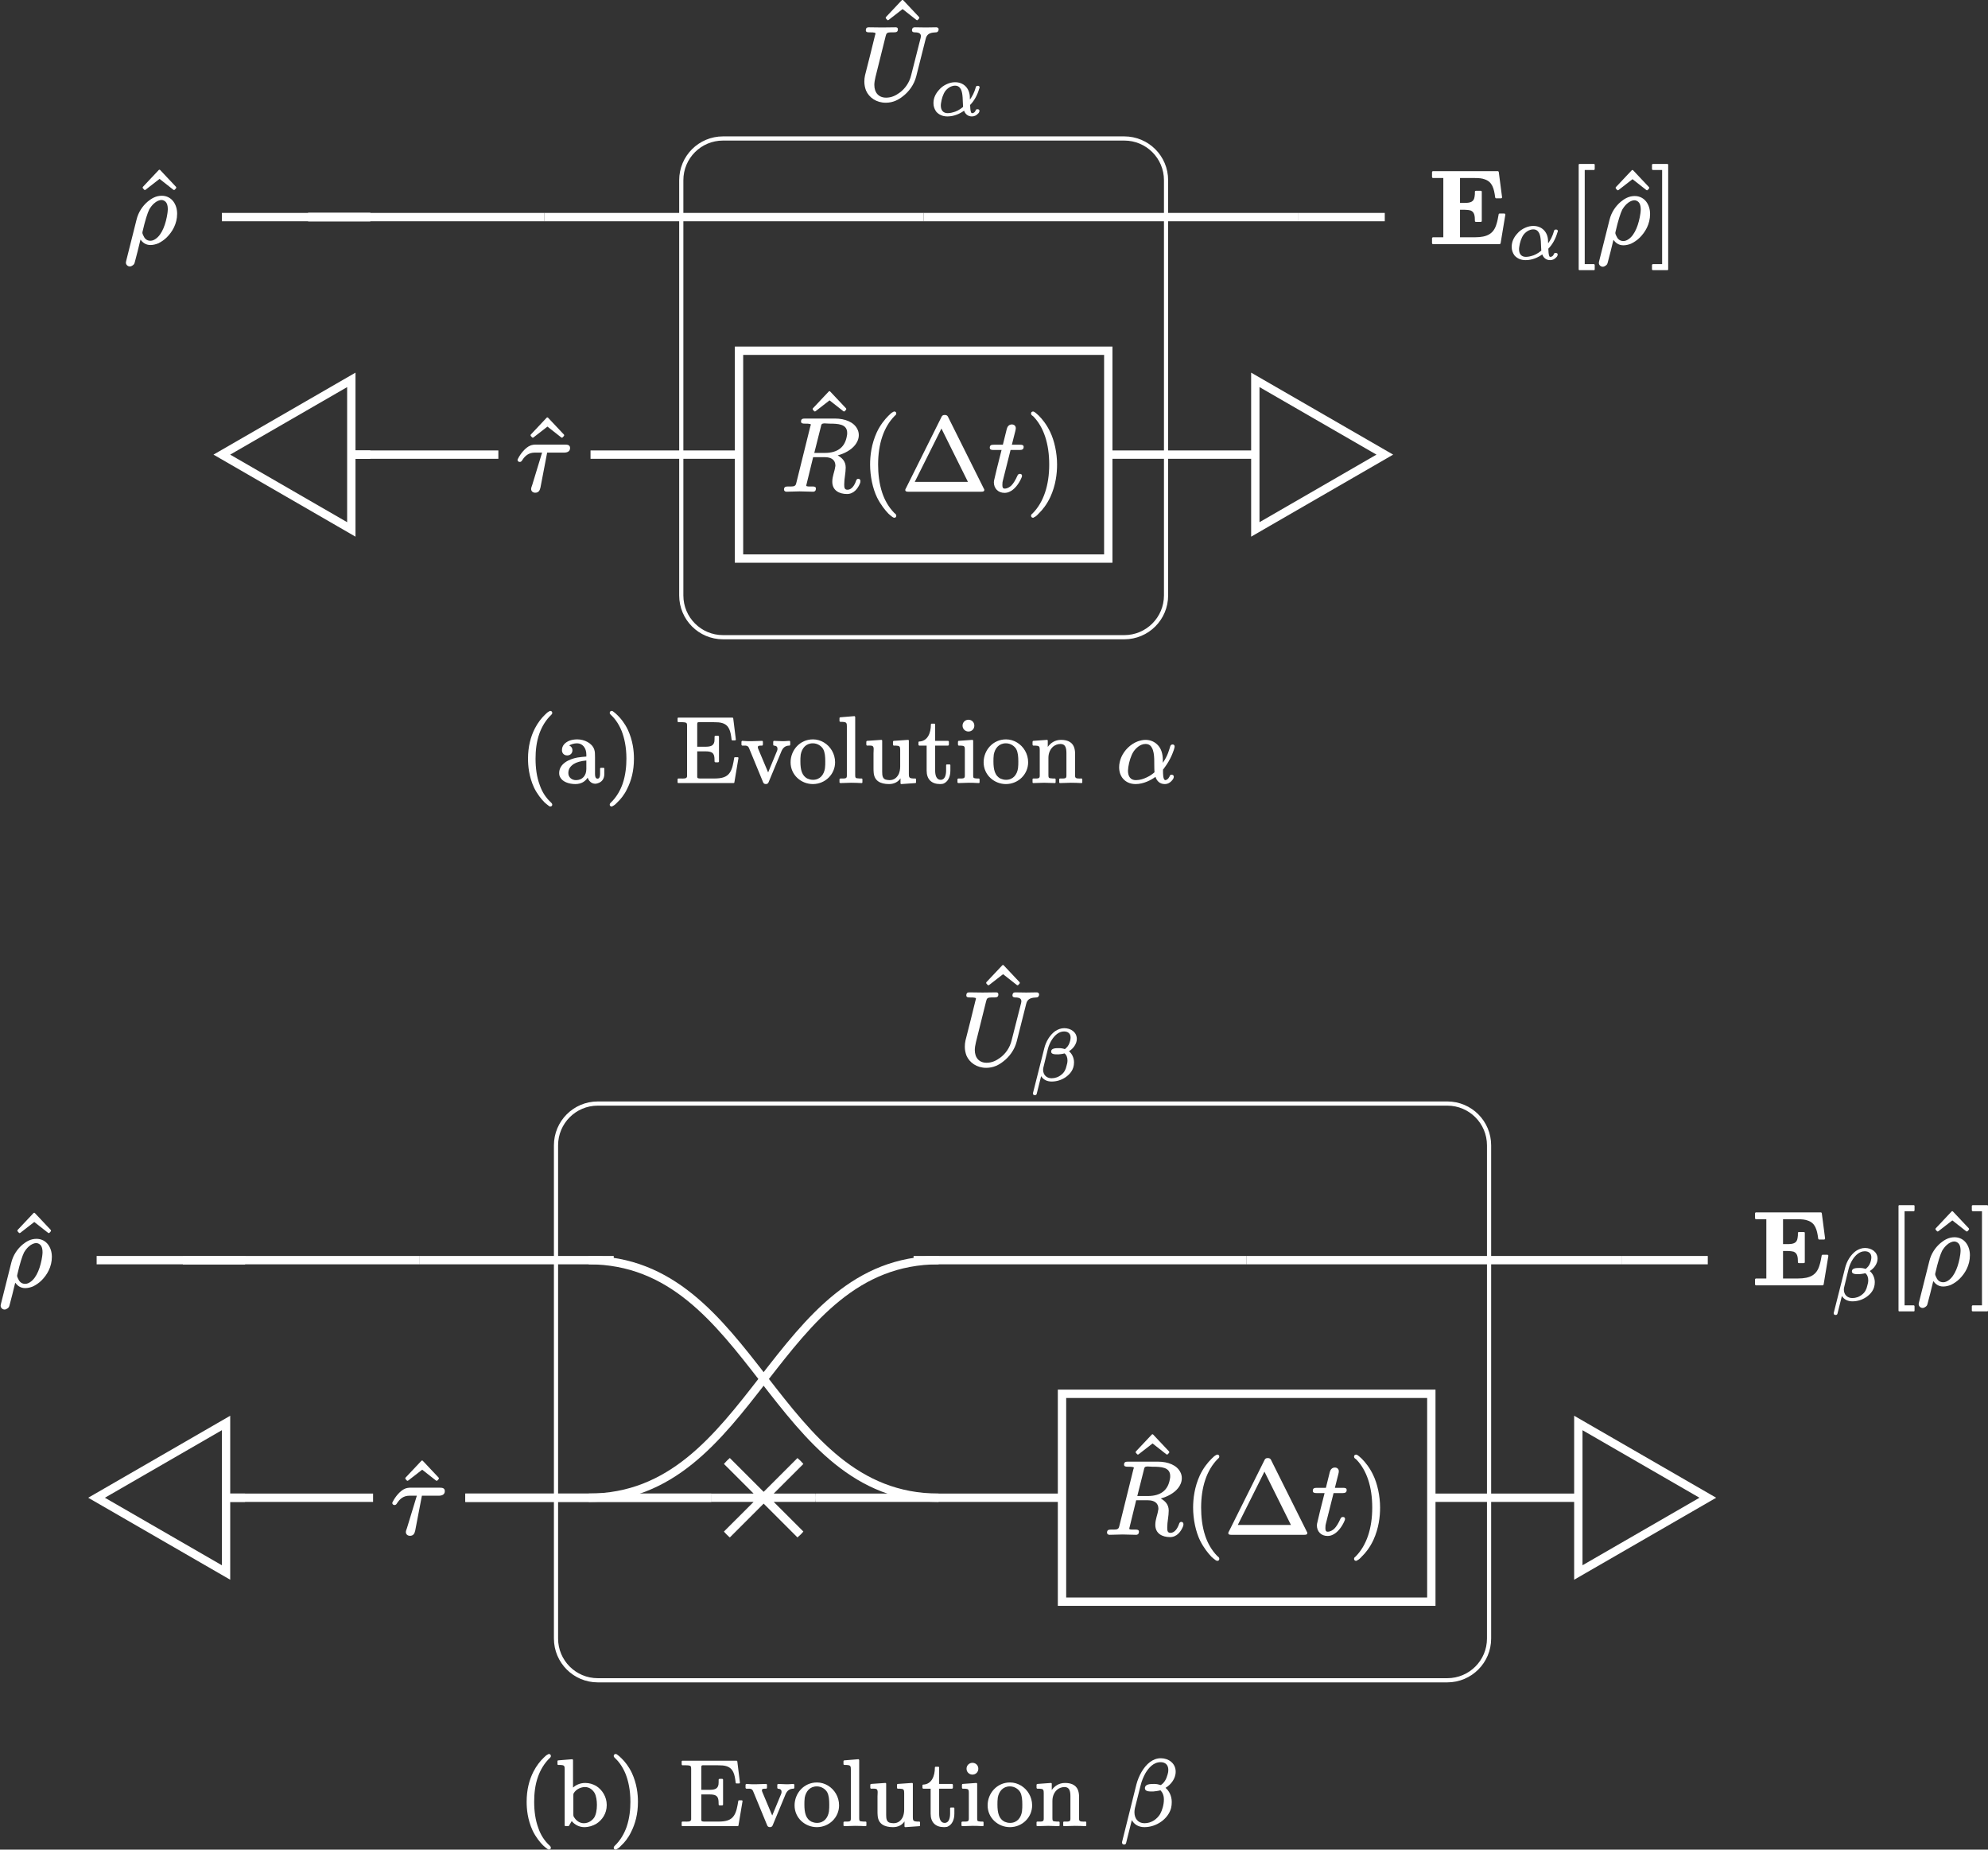<?xml version="1.0" encoding="UTF-8"?>
<svg xmlns="http://www.w3.org/2000/svg" xmlns:xlink="http://www.w3.org/1999/xlink" width="189.81pt" height="176.562pt" viewBox="0 0 189.81 176.562">
<rect x="0" y="0" width="189.81" height="176.562" fill="#333333" stroke="none"/>
<defs>
<g>
<g id="glyph-0-0">
<path d="M 3.875 -5.047 C 3.906 -5.047 3.922 -5.062 3.953 -5.078 L 4.078 -5.219 C 4.094 -5.234 4.094 -5.266 4.094 -5.281 C 4.094 -5.297 4.094 -5.328 4.078 -5.344 L 2.562 -6.953 C 2.547 -6.984 2.516 -6.984 2.5 -6.984 C 2.469 -6.984 2.438 -6.984 2.422 -6.953 L 0.906 -5.344 C 0.891 -5.328 0.891 -5.297 0.891 -5.281 C 0.891 -5.266 0.891 -5.234 0.906 -5.219 L 1.031 -5.078 C 1.062 -5.062 1.078 -5.047 1.109 -5.047 C 1.125 -5.047 1.141 -5.062 1.172 -5.078 L 2.5 -6.109 L 3.812 -5.078 C 3.844 -5.062 3.859 -5.047 3.875 -5.047 Z M 3.875 -5.047 "/>
</g>
<g id="glyph-0-1">
<path d="M 2.547 2.578 C 2.594 2.578 2.625 2.547 2.625 2.5 L 2.625 2.094 C 2.625 2.047 2.594 2 2.547 2 L 1.672 2 L 1.672 -6.984 L 2.547 -6.984 C 2.594 -6.984 2.625 -7.031 2.625 -7.078 L 2.625 -7.484 C 2.625 -7.531 2.594 -7.562 2.547 -7.562 L 1.172 -7.562 C 1.125 -7.562 1.094 -7.531 1.094 -7.484 L 1.094 2.5 C 1.094 2.547 1.125 2.578 1.172 2.578 Z M 2.547 2.578 "/>
</g>
<g id="glyph-0-2">
<path d="M 1.578 2.578 C 1.641 2.578 1.672 2.547 1.672 2.5 L 1.672 -7.484 C 1.672 -7.531 1.641 -7.562 1.578 -7.562 L 0.219 -7.562 C 0.172 -7.562 0.125 -7.531 0.125 -7.484 L 0.125 -7.078 C 0.125 -7.031 0.172 -6.984 0.219 -6.984 L 1.094 -6.984 L 1.094 2 L 0.219 2 C 0.172 2 0.125 2.047 0.125 2.094 L 0.125 2.5 C 0.125 2.547 0.172 2.578 0.219 2.578 Z M 1.578 2.578 "/>
</g>
<g id="glyph-0-3">
<path d="M 3.203 -7.562 C 3.156 -7.562 3.141 -7.562 3.109 -7.531 C 2.938 -7.453 2.828 -7.344 2.625 -7.141 C 2.297 -6.812 1.859 -6.281 1.531 -5.578 C 1.016 -4.453 0.891 -3.344 0.891 -2.5 C 0.891 -1.391 1.141 -0.203 1.562 0.656 C 1.906 1.344 2.328 1.859 2.641 2.188 C 2.797 2.328 2.906 2.422 3.016 2.5 C 3.078 2.531 3.125 2.578 3.203 2.578 C 3.312 2.578 3.391 2.516 3.391 2.391 C 3.391 2.391 3.391 2.391 3.391 2.375 C 3.391 2.25 3.281 2.188 3.188 2.109 C 2.656 1.562 2.281 0.891 2.047 0.188 C 1.75 -0.703 1.656 -1.656 1.656 -2.5 C 1.656 -4.469 2.188 -6.078 3.234 -7.141 C 3.297 -7.203 3.391 -7.25 3.391 -7.375 C 3.391 -7.5 3.312 -7.562 3.203 -7.562 Z M 3.203 -7.562 "/>
</g>
<g id="glyph-0-4">
<path d="M 1.281 -0.844 L 3.828 -5.938 L 6.359 -0.844 Z M 0.672 0.094 L 7.625 0.094 C 7.781 0.094 7.922 0.078 7.922 -0.078 C 7.922 -0.141 7.891 -0.172 7.859 -0.234 L 4.484 -7 C 4.422 -7.141 4.359 -7.234 4.141 -7.234 C 3.938 -7.234 3.875 -7.141 3.812 -7 L 0.438 -0.234 C 0.406 -0.172 0.375 -0.141 0.375 -0.078 C 0.375 0.078 0.516 0.094 0.672 0.094 Z M 0.672 0.094 "/>
</g>
<g id="glyph-0-5">
<path d="M 0.484 -7.375 C 0.484 -7.375 0.484 -7.375 0.484 -7.359 C 0.484 -7.234 0.594 -7.172 0.703 -7.094 C 1.688 -6.078 2.219 -4.5 2.219 -2.5 C 2.219 -0.531 1.688 1.094 0.641 2.156 C 0.562 2.219 0.484 2.266 0.484 2.391 C 0.484 2.5 0.562 2.578 0.672 2.578 C 0.703 2.578 0.734 2.578 0.75 2.547 C 0.938 2.469 1.047 2.359 1.234 2.156 C 1.578 1.828 2 1.297 2.328 0.594 C 2.844 -0.531 2.969 -1.641 2.969 -2.5 C 2.969 -3.594 2.719 -4.781 2.297 -5.641 C 1.969 -6.328 1.547 -6.844 1.219 -7.172 C 1.078 -7.312 0.953 -7.406 0.859 -7.484 C 0.797 -7.516 0.75 -7.562 0.672 -7.562 C 0.562 -7.562 0.484 -7.484 0.484 -7.375 Z M 0.484 -7.375 "/>
</g>
<g id="glyph-1-0">
<path d="M 5.125 -6.609 C 5.125 -6.453 5.25 -6.406 5.391 -6.406 C 5.797 -6.406 6.062 -6.297 5.953 -5.875 L 5.047 -2.312 C 4.875 -1.594 4.453 -1.016 3.938 -0.641 C 3.594 -0.391 3.188 -0.172 2.656 -0.172 C 1.953 -0.172 1.531 -0.641 1.531 -1.391 C 1.531 -1.594 1.578 -1.891 1.641 -2.141 L 2.609 -6.031 C 2.625 -6.094 2.641 -6.141 2.656 -6.188 C 2.734 -6.438 3 -6.406 3.359 -6.406 C 3.625 -6.406 3.781 -6.438 3.781 -6.703 C 3.781 -6.844 3.688 -6.891 3.562 -6.891 L 2.281 -6.875 L 1 -6.891 C 1 -6.891 1 -6.891 0.984 -6.891 C 0.812 -6.891 0.719 -6.797 0.719 -6.609 C 0.719 -6.422 0.875 -6.406 1.062 -6.406 C 1.078 -6.406 1.078 -6.406 1.094 -6.406 C 1.109 -6.406 1.641 -6.422 1.641 -6.312 C 1.641 -6.25 1.625 -6.188 1.594 -6.109 C 1.281 -4.828 0.969 -3.562 0.641 -2.297 C 0.594 -2.078 0.578 -1.906 0.578 -1.688 C 0.578 -1.391 0.641 -1.109 0.734 -0.859 C 1.031 -0.172 1.734 0.312 2.625 0.312 C 3.312 0.312 3.844 0.031 4.25 -0.297 C 4.828 -0.734 5.328 -1.406 5.531 -2.203 L 6.422 -5.734 C 6.453 -5.859 6.484 -5.969 6.547 -6.062 C 6.703 -6.312 6.984 -6.391 7.406 -6.406 C 7.578 -6.406 7.672 -6.531 7.672 -6.703 C 7.672 -6.812 7.562 -6.891 7.453 -6.891 C 7.109 -6.891 6.766 -6.875 6.438 -6.875 C 6.094 -6.875 5.734 -6.891 5.391 -6.891 C 5.219 -6.891 5.125 -6.781 5.125 -6.609 Z M 5.125 -6.609 "/>
</g>
<g id="glyph-1-1">
<path d="M 4.703 -4.391 L 1.906 -4.391 C 1.734 -4.391 1.531 -4.359 1.391 -4.297 C 0.922 -4.109 0.438 -3.5 0.219 -3.047 C 0.203 -3.016 0.172 -2.984 0.172 -2.938 C 0.172 -2.812 0.266 -2.734 0.391 -2.734 C 0.516 -2.734 0.578 -2.828 0.625 -2.906 C 0.875 -3.297 1.219 -3.625 1.812 -3.625 L 2.516 -3.625 L 1.578 -0.547 C 1.547 -0.438 1.469 -0.281 1.469 -0.156 C 1.469 0.062 1.641 0.203 1.859 0.203 C 2.188 0.203 2.297 -0.016 2.359 -0.281 L 3 -3.625 L 4.609 -3.625 C 4.922 -3.625 5.188 -3.734 5.188 -4.062 C 5.188 -4.344 4.969 -4.391 4.703 -4.391 Z M 4.703 -4.391 "/>
</g>
<g id="glyph-1-2">
<path d="M 4.203 -3.203 C 4.203 -3.109 4.188 -2.984 4.172 -2.844 C 4.031 -1.859 3.672 -0.797 3.031 -0.375 C 2.891 -0.281 2.734 -0.203 2.547 -0.203 C 2.156 -0.203 1.969 -0.453 1.859 -0.719 C 1.812 -0.812 1.766 -0.922 1.781 -1 C 1.781 -1.016 1.781 -1.047 1.797 -1.094 C 2.031 -2.125 2.266 -2.859 2.438 -3.203 C 2.719 -3.672 3.016 -3.906 3.266 -4.016 C 3.406 -4.078 3.516 -4.094 3.594 -4.094 C 3.672 -4.094 3.75 -4.078 3.812 -4.047 C 4.094 -3.922 4.203 -3.641 4.203 -3.203 Z M 0.578 2.25 C 0.703 2.25 0.781 2.188 0.859 2.141 C 1 2.031 1 2 1.047 1.859 C 1.219 1.25 1.422 0.391 1.594 -0.312 C 1.797 -0.047 2.078 0.203 2.547 0.203 C 2.797 0.203 3.047 0.141 3.281 0.047 C 3.578 -0.094 3.875 -0.297 4.109 -0.531 C 4.625 -1.047 5.094 -1.812 5.094 -2.781 C 5.094 -3.266 4.953 -3.656 4.734 -3.953 C 4.5 -4.266 4.125 -4.5 3.625 -4.5 C 3.062 -4.5 2.641 -4.234 2.297 -3.953 C 1.797 -3.531 1.391 -2.938 1.219 -2.219 L 0.234 1.703 C 0.203 1.828 0.203 1.875 0.203 1.891 C 0.203 2.078 0.375 2.25 0.578 2.25 Z M 0.578 2.25 "/>
</g>
<g id="glyph-1-3">
<path d="M 7.406 -1.141 C 7.266 -1.141 7.219 -1.031 7.188 -0.938 C 7.047 -0.516 6.766 -0.094 6.375 -0.094 C 6.078 -0.094 6.062 -0.312 6.062 -0.609 C 6.062 -1.156 6.203 -1.688 6.203 -2.219 C 6.203 -2.828 5.828 -3.156 5.438 -3.375 C 6.094 -3.547 6.719 -3.891 7.094 -4.359 C 7.281 -4.594 7.453 -4.922 7.453 -5.312 C 7.453 -5.516 7.406 -5.719 7.312 -5.891 C 6.984 -6.547 6.156 -6.891 5.156 -6.891 L 2.312 -6.891 C 2.078 -6.891 1.938 -6.844 1.938 -6.609 C 1.938 -6.422 2.109 -6.406 2.297 -6.406 C 2.297 -6.406 2.297 -6.406 2.312 -6.406 C 2.328 -6.406 2.875 -6.422 2.875 -6.312 C 2.875 -6.266 2.844 -6.203 2.828 -6.156 L 1.5 -0.797 C 1.484 -0.734 1.469 -0.672 1.453 -0.625 C 1.359 -0.359 1.062 -0.406 0.672 -0.406 C 0.438 -0.406 0.312 -0.344 0.312 -0.109 C 0.312 0.016 0.422 0.094 0.547 0.094 L 1.797 0.062 L 3.078 0.094 C 3.266 0.094 3.359 -0.016 3.359 -0.203 C 3.359 -0.391 3.203 -0.406 3.016 -0.406 C 3 -0.406 3 -0.406 2.984 -0.406 C 2.844 -0.406 2.438 -0.375 2.438 -0.484 C 2.438 -0.531 2.453 -0.594 2.469 -0.641 L 3.094 -3.203 L 4.219 -3.203 C 4.812 -3.203 5.219 -2.953 5.219 -2.391 C 5.219 -2.375 5.219 -2.328 5.203 -2.297 C 5.141 -1.812 4.922 -1.391 4.922 -0.859 C 4.922 -0.031 5.578 0.312 6.328 0.312 C 6.984 0.312 7.359 -0.219 7.547 -0.656 C 7.594 -0.75 7.609 -0.828 7.609 -0.922 C 7.609 -1.062 7.516 -1.141 7.406 -1.141 Z M 6.344 -5.516 C 6.344 -5.438 6.344 -5.328 6.312 -5.219 C 6.141 -4.203 5.484 -3.609 4.203 -3.609 L 3.203 -3.609 L 3.828 -6.094 C 3.844 -6.203 3.875 -6.297 3.906 -6.344 C 4.016 -6.484 4.422 -6.406 4.625 -6.406 C 5.469 -6.406 6.344 -6.375 6.344 -5.516 Z M 6.344 -5.516 "/>
</g>
<g id="glyph-1-4">
<path d="M 3.016 -1.609 C 2.875 -1.609 2.828 -1.531 2.781 -1.438 C 2.578 -0.984 2.391 -0.688 2.188 -0.484 C 2.031 -0.344 1.812 -0.203 1.562 -0.203 C 1.359 -0.203 1.344 -0.375 1.344 -0.562 C 1.344 -0.781 1.359 -0.859 1.406 -1.031 L 2.125 -3.891 L 3 -3.891 C 3.234 -3.891 3.375 -3.953 3.375 -4.188 C 3.375 -4.375 3.203 -4.391 3.016 -4.391 L 2.25 -4.391 C 2.438 -5.109 2.516 -5.484 2.578 -5.688 C 2.609 -5.828 2.625 -5.875 2.625 -5.969 C 2.625 -6.188 2.469 -6.328 2.25 -6.328 C 1.984 -6.328 1.828 -6.141 1.766 -5.906 L 1.391 -4.391 L 0.516 -4.391 C 0.281 -4.391 0.141 -4.344 0.141 -4.109 C 0.141 -3.922 0.297 -3.891 0.484 -3.891 L 1.266 -3.891 C 0.891 -2.406 0.703 -1.672 0.625 -1.297 C 0.547 -0.984 0.531 -0.891 0.531 -0.812 C 0.531 -0.219 0.938 0.203 1.547 0.203 C 1.703 0.203 1.859 0.172 2 0.109 C 2.5 -0.094 2.906 -0.672 3.109 -1.109 C 3.156 -1.234 3.219 -1.312 3.219 -1.422 C 3.219 -1.547 3.141 -1.609 3.016 -1.609 Z M 3.016 -1.609 "/>
</g>
<g id="glyph-2-0">
<path d="M 1.078 -0.906 C 1.078 -0.938 1.078 -1.031 1.094 -1.125 C 1.156 -1.562 1.297 -2.016 1.516 -2.312 C 1.828 -2.703 2.203 -2.812 2.438 -2.812 C 2.734 -2.812 2.891 -2.656 3 -2.453 C 3.203 -2.031 3.156 -1.359 3.203 -0.781 C 2.844 -0.484 2.516 -0.328 2.234 -0.266 C 2.016 -0.203 1.844 -0.188 1.734 -0.188 C 1.297 -0.188 1.078 -0.469 1.078 -0.906 Z M 4.578 -0.562 C 4.469 -0.562 4.422 -0.531 4.406 -0.453 C 4.344 -0.312 4.25 -0.188 4.062 -0.188 C 3.984 -0.188 3.984 -0.234 3.953 -0.297 C 3.891 -0.484 3.891 -0.672 3.875 -0.969 C 4.266 -1.359 4.578 -1.938 4.734 -2.5 C 4.766 -2.562 4.781 -2.594 4.781 -2.641 C 4.781 -2.766 4.703 -2.797 4.594 -2.797 C 4.438 -2.797 4.422 -2.703 4.391 -2.578 C 4.281 -2.188 4.094 -1.812 3.859 -1.484 C 3.844 -1.578 3.844 -1.703 3.844 -1.797 C 3.797 -2.578 3.25 -3.141 2.438 -3.141 C 2.172 -3.141 1.922 -3.078 1.672 -2.969 C 1.375 -2.844 1.094 -2.641 0.891 -2.391 C 0.609 -2.078 0.375 -1.672 0.375 -1.141 C 0.375 -0.844 0.469 -0.562 0.641 -0.328 C 0.875 -0.062 1.219 0.125 1.703 0.125 C 2.359 0.125 2.906 -0.141 3.297 -0.422 C 3.406 -0.109 3.656 0.125 4.047 0.125 C 4.281 0.125 4.484 0.016 4.594 -0.109 C 4.688 -0.188 4.766 -0.281 4.766 -0.422 C 4.766 -0.516 4.688 -0.562 4.578 -0.562 Z M 4.578 -0.562 "/>
</g>
<g id="glyph-2-1">
<path d="M 1.25 -1 C 1.25 -1.094 1.266 -1.188 1.297 -1.297 L 1.703 -2.969 C 1.781 -3.281 1.922 -3.609 2.094 -3.875 C 2.328 -4.234 2.719 -4.656 3.25 -4.656 C 3.625 -4.656 3.875 -4.453 3.875 -4.078 C 3.875 -3.969 3.859 -3.875 3.828 -3.75 C 3.766 -3.5 3.656 -3.25 3.438 -3.062 C 3.406 -3.031 3.359 -3 3.328 -2.969 C 3.156 -3.031 2.969 -3.062 2.781 -3.062 C 2.453 -3.062 2.016 -3.062 2.016 -2.734 C 2.016 -2.453 2.422 -2.469 2.703 -2.469 C 2.734 -2.469 3.109 -2.5 3.297 -2.562 C 3.484 -2.422 3.578 -2.172 3.578 -1.891 C 3.578 -1.719 3.547 -1.547 3.484 -1.359 C 3.422 -1.047 3.266 -0.734 3 -0.531 C 2.719 -0.297 2.391 -0.188 2.062 -0.188 C 1.578 -0.188 1.25 -0.516 1.25 -1 Z M 3.719 -2.766 C 3.922 -2.891 4.109 -3.062 4.234 -3.25 C 4.359 -3.438 4.469 -3.672 4.469 -3.938 C 4.469 -4.594 3.891 -4.969 3.266 -4.969 C 2.953 -4.969 2.672 -4.859 2.406 -4.688 C 1.906 -4.328 1.516 -3.703 1.359 -3.031 L 0.281 1.234 C 0.281 1.25 0.281 1.266 0.281 1.266 C 0.281 1.359 0.344 1.422 0.422 1.422 L 0.5 1.422 C 0.578 1.422 0.625 1.359 0.641 1.297 L 1.062 -0.391 C 1.25 -0.078 1.594 0.125 2.062 0.125 C 2.516 0.125 2.969 0 3.391 -0.281 C 3.812 -0.578 4.203 -1 4.203 -1.703 C 4.203 -2.141 4 -2.547 3.719 -2.766 Z M 3.719 -2.766 "/>
</g>
<g id="glyph-3-0">
<path d="M 6.75 0.094 C 6.781 0.094 6.828 0.062 6.844 0.016 L 7.297 -2.719 C 7.297 -2.719 7.297 -2.719 7.297 -2.734 C 7.297 -2.781 7.25 -2.828 7.203 -2.828 L 6.734 -2.828 C 6.703 -2.828 6.656 -2.797 6.656 -2.734 C 6.594 -2.406 6.547 -2.109 6.453 -1.828 C 6.188 -0.922 5.594 -0.562 4.391 -0.562 L 2.969 -0.562 L 2.969 -3.188 L 3.422 -3.188 C 3.656 -3.188 3.844 -3.156 3.969 -3.125 C 4.344 -2.984 4.391 -2.625 4.391 -2.109 C 4.391 -2.062 4.438 -2.031 4.484 -2.031 L 4.953 -2.031 C 5 -2.031 5.047 -2.062 5.047 -2.109 L 5.047 -4.922 C 5.047 -4.969 5 -5 4.953 -5 L 4.484 -5 C 4.438 -5 4.391 -4.969 4.391 -4.922 C 4.391 -4.734 4.391 -4.578 4.359 -4.438 C 4.297 -3.969 4 -3.844 3.422 -3.844 L 2.969 -3.844 L 2.969 -6.219 L 4.391 -6.219 C 4.781 -6.219 5.094 -6.188 5.328 -6.094 C 6.047 -5.859 6.219 -5.219 6.328 -4.359 C 6.344 -4.312 6.375 -4.281 6.422 -4.281 L 6.891 -4.281 C 6.938 -4.281 6.984 -4.328 6.984 -4.375 C 6.984 -4.375 6.984 -4.391 6.984 -4.391 L 6.672 -6.781 C 6.656 -6.844 6.625 -6.875 6.578 -6.875 L 0.391 -6.875 C 0.344 -6.875 0.297 -6.828 0.297 -6.781 L 0.297 -6.312 C 0.297 -6.266 0.344 -6.219 0.391 -6.219 L 1.375 -6.219 L 1.375 -0.562 L 0.391 -0.562 C 0.344 -0.562 0.297 -0.516 0.297 -0.469 L 0.297 0 C 0.297 0.047 0.344 0.094 0.391 0.094 Z M 6.75 0.094 "/>
</g>
<g id="glyph-4-0">
<path d="M 2.953 -6.812 C 2.922 -6.812 2.891 -6.797 2.875 -6.781 C 2.703 -6.703 2.594 -6.594 2.438 -6.438 C 2.125 -6.141 1.766 -5.688 1.484 -5.141 C 1.078 -4.344 0.828 -3.406 0.828 -2.25 C 0.828 -1.594 0.906 -0.562 1.406 0.516 C 1.703 1.125 2.094 1.609 2.406 1.922 C 2.547 2.047 2.672 2.156 2.766 2.219 C 2.828 2.266 2.875 2.312 2.953 2.312 C 3.062 2.312 3.141 2.25 3.141 2.141 C 3.141 2.047 3.078 1.984 3.031 1.938 C 2.531 1.484 2.172 0.922 1.953 0.281 C 1.656 -0.5 1.547 -1.375 1.547 -2.25 C 1.547 -3 1.625 -3.859 1.922 -4.672 C 2.156 -5.312 2.516 -5.938 3.062 -6.453 C 3.109 -6.5 3.141 -6.547 3.141 -6.625 C 3.141 -6.734 3.062 -6.812 2.953 -6.812 Z M 2.953 -6.812 "/>
</g>
<g id="glyph-4-1">
<path d="M 1.094 -0.875 C 1.094 -1.281 1.297 -1.531 1.594 -1.734 C 1.859 -1.906 2.266 -2.031 2.812 -2.078 L 2.812 -1.266 C 2.812 -0.641 2.438 -0.203 1.828 -0.203 C 1.422 -0.203 1.094 -0.469 1.094 -0.875 Z M 3.891 -0.344 C 3.656 -0.344 3.641 -0.609 3.641 -0.828 L 3.641 -2.406 C 3.641 -2.688 3.641 -2.922 3.562 -3.141 C 3.359 -3.734 2.625 -4.094 1.953 -4.094 C 1.656 -4.094 1.375 -4.047 1.156 -3.953 C 0.812 -3.797 0.484 -3.531 0.484 -3.062 C 0.484 -2.766 0.688 -2.562 0.984 -2.562 C 1.281 -2.562 1.484 -2.766 1.484 -3.047 C 1.484 -3.297 1.344 -3.438 1.172 -3.516 C 1.359 -3.625 1.641 -3.719 1.922 -3.719 C 2.453 -3.719 2.812 -3.266 2.812 -2.656 L 2.812 -2.453 C 2.562 -2.438 2.266 -2.406 1.953 -2.359 C 1.141 -2.203 0.219 -1.766 0.219 -0.875 C 0.219 -0.719 0.25 -0.594 0.312 -0.484 C 0.531 -0.047 1.141 0.172 1.766 0.172 C 2.344 0.172 2.719 -0.094 2.938 -0.438 C 3.047 -0.141 3.281 0.141 3.672 0.141 C 3.734 0.141 3.812 0.125 3.906 0.094 C 4.281 -0.016 4.531 -0.312 4.531 -0.797 L 4.531 -1.297 C 4.531 -1.344 4.5 -1.375 4.453 -1.375 L 4.203 -1.375 C 4.156 -1.375 4.125 -1.344 4.125 -1.297 L 4.125 -0.812 C 4.125 -0.625 4.094 -0.344 3.891 -0.344 Z M 3.891 -0.344 "/>
</g>
<g id="glyph-4-2">
<path d="M 0.438 -6.625 C 0.438 -6.531 0.5 -6.484 0.547 -6.438 C 0.828 -6.172 1.25 -5.703 1.578 -4.891 C 1.828 -4.25 2.031 -3.375 2.031 -2.25 C 2.031 -1.547 1.953 -0.688 1.672 0.141 C 1.438 0.797 1.078 1.438 0.516 1.969 C 0.484 2 0.438 2.062 0.438 2.141 C 0.438 2.25 0.516 2.312 0.625 2.312 C 0.656 2.312 0.688 2.312 0.703 2.281 C 0.875 2.203 0.984 2.109 1.141 1.938 C 1.453 1.656 1.828 1.203 2.094 0.641 C 2.5 -0.156 2.75 -1.094 2.75 -2.25 C 2.75 -3 2.641 -3.984 2.172 -5 C 1.875 -5.625 1.484 -6.109 1.172 -6.406 C 1.031 -6.547 0.906 -6.656 0.812 -6.719 C 0.75 -6.766 0.703 -6.812 0.625 -6.812 C 0.516 -6.812 0.438 -6.734 0.438 -6.625 Z M 0.438 -6.625 "/>
</g>
<g id="glyph-4-3">
<path d="M 5.609 0.078 C 5.656 0.078 5.688 0.047 5.688 0.016 L 6.078 -2.312 C 6.078 -2.359 6.047 -2.391 6 -2.391 L 5.75 -2.391 C 5.719 -2.391 5.672 -2.375 5.672 -2.328 C 5.578 -1.766 5.5 -1.297 5.266 -0.938 C 4.984 -0.5 4.516 -0.359 3.766 -0.359 L 2.5 -0.359 C 2.406 -0.359 2.328 -0.359 2.266 -0.375 C 2.125 -0.391 2.141 -0.5 2.141 -0.641 L 2.141 -2.953 L 2.891 -2.953 C 3.109 -2.953 3.266 -2.938 3.375 -2.906 C 3.766 -2.797 3.797 -2.484 3.797 -1.984 C 3.797 -1.938 3.844 -1.906 3.891 -1.906 L 4.141 -1.906 C 4.172 -1.906 4.219 -1.938 4.219 -1.984 L 4.219 -4.359 C 4.219 -4.406 4.172 -4.438 4.141 -4.438 L 3.891 -4.438 C 3.844 -4.438 3.797 -4.406 3.797 -4.359 C 3.797 -4.172 3.797 -4.016 3.781 -3.891 C 3.703 -3.469 3.406 -3.391 2.891 -3.391 L 2.141 -3.391 L 2.141 -5.453 C 2.141 -5.531 2.141 -5.625 2.156 -5.672 C 2.203 -5.766 2.359 -5.734 2.5 -5.734 L 3.703 -5.734 C 4.047 -5.734 4.312 -5.719 4.516 -5.656 C 5.203 -5.453 5.328 -4.875 5.422 -4.078 C 5.422 -4.031 5.453 -4 5.5 -4 L 5.75 -4 C 5.797 -4 5.828 -4.031 5.828 -4.078 C 5.828 -4.078 5.828 -4.094 5.828 -4.094 L 5.578 -6.109 C 5.562 -6.156 5.547 -6.172 5.5 -6.172 L 0.344 -6.172 C 0.297 -6.172 0.266 -6.141 0.266 -6.094 L 0.266 -5.828 C 0.266 -5.781 0.297 -5.734 0.344 -5.734 L 0.547 -5.734 C 0.719 -5.734 0.844 -5.734 0.938 -5.719 C 1.141 -5.688 1.172 -5.625 1.172 -5.391 L 1.172 -0.703 C 1.172 -0.656 1.172 -0.594 1.172 -0.562 C 1.141 -0.312 0.828 -0.359 0.547 -0.359 L 0.344 -0.359 C 0.297 -0.359 0.266 -0.328 0.266 -0.281 L 0.266 0 C 0.266 0.047 0.297 0.078 0.344 0.078 Z M 5.609 0.078 "/>
</g>
<g id="glyph-4-4">
<path d="M 3.203 -3.953 C 3.156 -3.953 3.125 -3.906 3.125 -3.859 L 3.125 -3.594 C 3.125 -3.547 3.156 -3.5 3.188 -3.5 C 3.406 -3.484 3.531 -3.406 3.531 -3.203 C 3.531 -3.109 3.531 -3.109 3.5 -3.016 L 2.641 -0.938 L 1.688 -3.203 C 1.672 -3.266 1.656 -3.297 1.656 -3.359 C 1.656 -3.516 1.906 -3.5 2.062 -3.5 C 2.109 -3.5 2.141 -3.547 2.141 -3.594 L 2.141 -3.859 C 2.141 -3.906 2.109 -3.953 2.062 -3.953 C 1.672 -3.953 1.469 -3.922 1.078 -3.922 C 0.766 -3.922 0.5 -3.922 0.188 -3.953 C 0.188 -3.953 0.172 -3.953 0.172 -3.953 C 0.141 -3.953 0.094 -3.906 0.094 -3.859 L 0.094 -3.594 C 0.094 -3.547 0.141 -3.5 0.172 -3.5 C 0.312 -3.5 0.406 -3.5 0.5 -3.5 C 0.703 -3.469 0.766 -3.391 0.828 -3.234 L 2.141 -0.047 C 2.188 0.094 2.266 0.172 2.422 0.172 C 2.578 0.172 2.656 0.094 2.703 -0.047 L 3.922 -2.984 C 4.062 -3.297 4.281 -3.5 4.672 -3.5 C 4.719 -3.5 4.75 -3.547 4.75 -3.594 L 4.75 -3.859 C 4.75 -3.906 4.719 -3.953 4.672 -3.953 C 4.672 -3.953 4.656 -3.953 4.656 -3.953 C 4.406 -3.922 3.984 -3.922 3.984 -3.922 C 3.734 -3.922 3.453 -3.953 3.203 -3.953 Z M 3.203 -3.953 "/>
</g>
<g id="glyph-4-5">
<path d="M 3.484 -1.984 C 3.484 -1.797 3.484 -1.562 3.453 -1.328 C 3.359 -0.719 2.984 -0.234 2.312 -0.234 C 2.109 -0.234 1.953 -0.281 1.797 -0.344 C 1.25 -0.609 1.109 -1.203 1.109 -1.984 C 1.109 -2.172 1.109 -2.406 1.141 -2.641 C 1.25 -3.234 1.625 -3.719 2.297 -3.719 C 2.766 -3.719 3.125 -3.438 3.281 -3.172 C 3.453 -2.859 3.484 -2.438 3.484 -1.984 Z M 0.172 -1.906 C 0.172 -0.688 1.188 0.172 2.297 0.172 C 3.484 0.172 4.422 -0.766 4.422 -1.906 C 4.422 -2.719 3.984 -3.422 3.359 -3.797 C 3.047 -3.984 2.688 -4.094 2.312 -4.094 C 1.047 -4.094 0.172 -3.047 0.172 -1.906 Z M 0.172 -1.906 "/>
</g>
<g id="glyph-4-6">
<path d="M 2.344 0.078 C 2.391 0.078 2.422 0.047 2.422 0 L 2.422 -0.281 C 2.422 -0.328 2.391 -0.359 2.344 -0.359 C 2.203 -0.359 2.078 -0.359 1.984 -0.375 C 1.766 -0.375 1.734 -0.453 1.734 -0.688 L 1.734 -6.219 C 1.734 -6.266 1.688 -6.312 1.656 -6.312 C 1.656 -6.312 1.656 -6.312 1.641 -6.312 L 0.312 -6.203 C 0.281 -6.203 0.234 -6.172 0.234 -6.125 L 0.234 -5.844 C 0.234 -5.797 0.281 -5.766 0.328 -5.766 C 0.469 -5.766 0.594 -5.766 0.672 -5.75 C 0.906 -5.719 0.938 -5.609 0.938 -5.344 L 0.938 -0.688 C 0.938 -0.547 0.938 -0.438 0.828 -0.391 C 0.688 -0.344 0.531 -0.359 0.328 -0.359 C 0.281 -0.359 0.234 -0.328 0.234 -0.281 L 0.234 0 C 0.234 0.047 0.281 0.078 0.328 0.078 C 0.703 0.078 0.922 0.047 1.328 0.047 C 1.734 0.047 1.953 0.062 2.344 0.078 Z M 2.344 0.078 "/>
</g>
<g id="glyph-4-7">
<path d="M 3.5 -0.375 L 3.5 0.094 C 3.5 0.141 3.531 0.172 3.578 0.172 C 3.578 0.172 3.578 0.172 3.594 0.172 L 4.922 0.078 C 4.953 0.078 4.984 0.047 4.984 0 L 4.984 -0.281 C 4.984 -0.328 4.953 -0.359 4.906 -0.359 C 4.75 -0.359 4.641 -0.359 4.562 -0.375 C 4.328 -0.406 4.297 -0.516 4.297 -0.781 L 4.297 -3.969 C 4.297 -4.016 4.266 -4.047 4.219 -4.047 C 4.219 -4.047 4.219 -4.047 4.203 -4.047 L 2.859 -3.953 C 2.812 -3.953 2.781 -3.906 2.781 -3.859 L 2.781 -3.594 C 2.781 -3.547 2.812 -3.5 2.859 -3.5 C 3.016 -3.5 3.125 -3.5 3.203 -3.484 C 3.438 -3.469 3.469 -3.344 3.469 -3.078 L 3.469 -1.5 C 3.469 -1.234 3.422 -1.016 3.344 -0.812 C 3.188 -0.484 2.922 -0.203 2.453 -0.203 C 2.281 -0.203 2.156 -0.234 2.047 -0.266 C 1.797 -0.375 1.75 -0.625 1.75 -1 L 1.75 -3.969 C 1.75 -4.016 1.719 -4.047 1.672 -4.047 C 1.672 -4.047 1.672 -4.047 1.656 -4.047 L 0.312 -3.953 C 0.266 -3.953 0.234 -3.906 0.234 -3.859 L 0.234 -3.594 C 0.234 -3.547 0.266 -3.5 0.312 -3.5 C 0.5 -3.5 0.688 -3.516 0.812 -3.469 C 1 -3.375 0.922 -3.047 0.922 -2.766 L 0.922 -1.406 C 0.922 -1.234 0.922 -1.078 0.938 -0.922 C 1 -0.141 1.562 0.172 2.406 0.172 C 2.906 0.172 3.281 -0.047 3.5 -0.375 Z M 3.5 -0.375 "/>
</g>
<g id="glyph-4-8">
<path d="M 1.688 -1.109 L 1.688 -3.5 L 2.922 -3.5 C 2.953 -3.5 3 -3.547 3 -3.594 L 3 -3.859 C 3 -3.906 2.953 -3.953 2.922 -3.953 L 1.688 -3.953 L 1.688 -5.516 C 1.688 -5.562 1.656 -5.594 1.609 -5.594 L 1.359 -5.594 C 1.312 -5.594 1.281 -5.562 1.281 -5.516 C 1.281 -4.703 0.969 -3.922 0.172 -3.891 C 0.125 -3.891 0.094 -3.859 0.094 -3.812 L 0.094 -3.594 C 0.094 -3.547 0.125 -3.5 0.172 -3.5 L 0.875 -3.5 L 0.875 -1.109 C 0.875 -0.281 1.344 0.172 2.156 0.172 C 2.266 0.172 2.359 0.156 2.453 0.141 C 2.906 -0.031 3.141 -0.516 3.141 -1.109 L 3.141 -1.625 C 3.141 -1.672 3.109 -1.703 3.062 -1.703 L 2.812 -1.703 C 2.766 -1.703 2.734 -1.672 2.734 -1.625 L 2.734 -1.141 C 2.734 -0.703 2.625 -0.234 2.219 -0.234 C 1.781 -0.234 1.688 -0.719 1.688 -1.109 Z M 1.688 -1.109 "/>
</g>
<g id="glyph-4-9">
<path d="M 1.281 -5.969 C 0.984 -5.969 0.719 -5.734 0.719 -5.406 C 0.719 -5.078 0.984 -4.844 1.281 -4.844 C 1.594 -4.844 1.844 -5.078 1.844 -5.406 C 1.844 -5.734 1.594 -5.969 1.281 -5.969 Z M 1.312 0.047 C 1.453 0.047 1.828 0.047 2.266 0.078 C 2.312 0.078 2.344 0.047 2.344 0 L 2.344 -0.281 C 2.344 -0.328 2.312 -0.359 2.266 -0.359 C 2.125 -0.359 2.016 -0.359 1.938 -0.375 C 1.734 -0.391 1.734 -0.469 1.734 -0.672 L 1.734 -3.969 C 1.734 -4.016 1.688 -4.047 1.656 -4.047 C 1.656 -4.047 1.656 -4.047 1.641 -4.047 L 0.344 -3.953 C 0.312 -3.953 0.281 -3.906 0.281 -3.859 L 0.281 -3.594 C 0.281 -3.547 0.312 -3.5 0.359 -3.5 C 0.5 -3.5 0.609 -3.5 0.688 -3.484 C 0.922 -3.469 0.938 -3.344 0.938 -3.094 L 0.938 -0.688 C 0.938 -0.547 0.938 -0.438 0.828 -0.391 C 0.688 -0.344 0.531 -0.359 0.328 -0.359 C 0.281 -0.359 0.234 -0.328 0.234 -0.281 L 0.234 0 C 0.234 0.047 0.281 0.078 0.328 0.078 C 0.703 0.078 0.922 0.047 1.312 0.047 Z M 1.312 0.047 "/>
</g>
<g id="glyph-4-10">
<path d="M 4.906 0.078 C 4.953 0.078 4.984 0.047 4.984 0 L 4.984 -0.281 C 4.984 -0.328 4.953 -0.359 4.906 -0.359 C 4.641 -0.359 4.312 -0.312 4.297 -0.562 L 4.297 -2.281 C 4.297 -2.656 4.312 -2.906 4.25 -3.172 C 4.125 -3.766 3.656 -4.047 2.969 -4.047 C 2.344 -4.047 1.953 -3.734 1.688 -3.375 L 1.688 -3.969 C 1.688 -4.016 1.656 -4.047 1.609 -4.047 L 0.312 -3.953 C 0.266 -3.953 0.234 -3.906 0.234 -3.859 L 0.234 -3.594 C 0.234 -3.547 0.266 -3.5 0.312 -3.5 C 0.469 -3.5 0.578 -3.5 0.656 -3.484 C 0.891 -3.469 0.922 -3.344 0.922 -3.078 L 0.922 -0.688 C 0.922 -0.547 0.922 -0.438 0.812 -0.391 C 0.672 -0.344 0.531 -0.359 0.312 -0.359 C 0.266 -0.359 0.234 -0.328 0.234 -0.281 L 0.234 0 C 0.234 0.047 0.266 0.078 0.312 0.078 C 0.703 0.078 0.922 0.047 1.344 0.047 C 1.766 0.047 1.969 0.078 2.359 0.078 C 2.406 0.078 2.438 0.047 2.438 0 L 2.438 -0.281 C 2.438 -0.328 2.406 -0.359 2.359 -0.359 C 2.219 -0.359 2.094 -0.359 2.016 -0.375 C 1.781 -0.375 1.75 -0.453 1.75 -0.688 L 1.75 -2.328 C 1.75 -2.812 1.938 -3.172 2.203 -3.406 C 2.375 -3.547 2.625 -3.656 2.906 -3.656 C 3.391 -3.656 3.469 -3.25 3.469 -2.766 L 3.469 -0.688 C 3.469 -0.547 3.469 -0.438 3.359 -0.391 C 3.219 -0.344 3.078 -0.359 2.859 -0.359 C 2.812 -0.359 2.781 -0.328 2.781 -0.281 L 2.781 0 C 2.781 0.047 2.812 0.078 2.859 0.078 C 3.25 0.078 3.469 0.047 3.891 0.047 C 4.312 0.047 4.516 0.062 4.906 0.078 Z M 4.906 0.078 "/>
</g>
<g id="glyph-4-11">
<path d="M 3.953 -1.953 C 3.953 -1.484 3.875 -1.031 3.688 -0.734 C 3.5 -0.469 3.156 -0.203 2.703 -0.203 C 2.297 -0.203 1.984 -0.453 1.812 -0.719 C 1.734 -0.828 1.703 -0.859 1.703 -1.047 L 1.703 -2.859 C 1.703 -2.953 1.703 -3 1.734 -3.062 C 1.984 -3.484 2.469 -3.656 2.812 -3.656 C 3.234 -3.656 3.531 -3.406 3.719 -3.109 C 3.891 -2.828 3.953 -2.344 3.953 -1.953 Z M 4.891 -1.938 C 4.891 -2.719 4.469 -3.391 3.875 -3.766 C 3.562 -3.938 3.219 -4.047 2.844 -4.047 C 2.312 -4.047 1.922 -3.828 1.672 -3.609 L 1.672 -6.219 C 1.672 -6.266 1.641 -6.312 1.594 -6.312 L 0.266 -6.203 C 0.219 -6.203 0.188 -6.172 0.188 -6.125 L 0.188 -5.844 C 0.188 -5.797 0.219 -5.766 0.266 -5.766 C 0.422 -5.766 0.531 -5.766 0.625 -5.75 C 0.859 -5.719 0.875 -5.609 0.875 -5.344 L 0.875 0 C 0.875 0.047 0.922 0.078 0.953 0.078 L 1.203 0.078 C 1.234 0.078 1.266 0.062 1.281 0.047 L 1.547 -0.406 C 1.844 -0.047 2.281 0.172 2.75 0.172 C 3.172 0.172 3.562 0.047 3.906 -0.156 C 4.438 -0.5 4.891 -1.109 4.891 -1.938 Z M 4.891 -1.938 "/>
</g>
<g id="glyph-5-0">
<path d="M 1.156 -1.109 C 1.156 -1.188 1.172 -1.312 1.188 -1.453 C 1.266 -1.969 1.438 -2.531 1.672 -2.906 C 1.891 -3.234 2.312 -3.656 2.828 -3.656 C 3.156 -3.656 3.328 -3.5 3.438 -3.297 C 3.766 -2.719 3.625 -1.734 3.688 -0.953 C 3.547 -0.828 3.297 -0.625 2.953 -0.469 C 2.656 -0.328 2.312 -0.203 1.906 -0.203 C 1.391 -0.203 1.156 -0.562 1.156 -1.109 Z M 5.328 -0.719 C 5.188 -0.719 5.141 -0.641 5.125 -0.547 C 5.062 -0.422 4.984 -0.328 4.891 -0.266 C 4.844 -0.234 4.781 -0.203 4.703 -0.203 C 4.688 -0.203 4.688 -0.203 4.672 -0.219 C 4.5 -0.312 4.5 -0.844 4.5 -1.109 C 4.5 -1.203 4.5 -1.234 4.562 -1.281 C 4.703 -1.484 4.953 -1.797 5.188 -2.266 C 5.344 -2.562 5.453 -2.859 5.531 -3.078 C 5.562 -3.219 5.609 -3.297 5.609 -3.422 C 5.609 -3.531 5.531 -3.609 5.422 -3.609 C 5.297 -3.609 5.25 -3.547 5.203 -3.469 C 5.078 -3.094 4.984 -2.578 4.484 -1.859 L 4.484 -2.109 C 4.484 -2.719 4.328 -3.172 4.062 -3.484 C 3.734 -3.875 3.281 -4.047 2.828 -4.047 C 2.578 -4.047 2.328 -3.984 2.094 -3.906 C 1.391 -3.641 0.812 -3.062 0.516 -2.391 C 0.391 -2.094 0.312 -1.766 0.312 -1.438 C 0.312 -1 0.438 -0.641 0.656 -0.375 C 0.922 -0.047 1.328 0.172 1.891 0.172 C 2.656 0.172 3.375 -0.219 3.781 -0.516 C 3.906 -0.141 4.172 0.172 4.672 0.172 C 4.969 0.172 5.203 0.016 5.344 -0.156 C 5.438 -0.266 5.531 -0.375 5.531 -0.531 C 5.531 -0.656 5.438 -0.719 5.328 -0.719 Z M 5.328 -0.719 "/>
</g>
<g id="glyph-5-1">
<path d="M 1.391 -1.25 C 1.391 -1.375 1.406 -1.5 1.438 -1.656 L 1.984 -3.828 C 2.078 -4.219 2.25 -4.641 2.453 -5 C 2.75 -5.484 3.203 -6.031 3.891 -6.031 C 4.344 -6.031 4.625 -5.766 4.625 -5.297 C 4.625 -5.156 4.609 -5.016 4.562 -4.875 C 4.453 -4.469 4.266 -4.062 3.906 -3.844 C 3.719 -3.906 3.5 -3.953 3.281 -3.953 C 2.875 -3.953 2.391 -3.938 2.391 -3.547 C 2.391 -3.203 2.859 -3.234 3.188 -3.234 C 3.203 -3.234 3.656 -3.281 3.875 -3.344 C 4.078 -3.141 4.203 -2.859 4.203 -2.469 C 4.203 -1.969 4.047 -1.453 3.844 -1.078 C 3.562 -0.625 3.047 -0.203 2.344 -0.203 C 1.734 -0.203 1.391 -0.656 1.391 -1.25 Z M 4.891 -1.656 C 4.938 -1.844 4.953 -2.031 4.953 -2.234 C 4.953 -2.797 4.703 -3.297 4.359 -3.578 C 4.641 -3.75 4.875 -3.969 5.047 -4.234 C 5.203 -4.469 5.328 -4.766 5.328 -5.125 C 5.328 -5.922 4.656 -6.406 3.906 -6.406 C 3.516 -6.406 3.172 -6.266 2.859 -6.031 C 2.25 -5.562 1.797 -4.734 1.578 -3.906 L 0.203 1.609 C 0.203 1.609 0.203 1.609 0.203 1.625 C 0.203 1.734 0.266 1.828 0.375 1.828 L 0.438 1.828 C 0.516 1.828 0.578 1.766 0.594 1.688 L 1.141 -0.5 C 1.359 -0.109 1.75 0.172 2.344 0.172 C 3.5 0.172 4.625 -0.625 4.891 -1.656 Z M 4.891 -1.656 "/>
</g>
</g>
<clipPath id="clip-0">
<path clip-rule="nonzero" d="M 67 137 L 78 137 L 78 148 L 67 148 Z M 67 137 "/>
</clipPath>
<clipPath id="clip-1">
<path clip-rule="nonzero" d="M 77.895 142.973 C 77.895 140.223 75.664 137.992 72.91 137.992 C 70.16 137.992 67.93 140.223 67.93 142.973 C 67.93 145.723 70.16 147.953 72.91 147.953 C 75.664 147.953 77.895 145.723 77.895 142.973 Z M 77.895 142.973 "/>
</clipPath>
<clipPath id="clip-2">
<path clip-rule="nonzero" d="M 14 78 L 131 78 L 131 176.562 L 14 176.562 Z M 14 78 "/>
</clipPath>
<clipPath id="clip-3">
<path clip-rule="nonzero" d="M 188 115 L 189.809 115 L 189.809 126 L 188 126 Z M 188 115 "/>
</clipPath>
<clipPath id="clip-4">
<path clip-rule="nonzero" d="M 50 167 L 61 167 L 61 176.562 L 50 176.562 Z M 50 167 "/>
</clipPath>
<clipPath id="clip-5">
<path clip-rule="nonzero" d="M 107 167 L 113 167 L 113 176.562 L 107 176.562 Z M 107 167 "/>
</clipPath>
</defs>
<path fill="none" stroke-width="0.399" stroke-linecap="butt" stroke-linejoin="miter" stroke="rgb(100%, 100%, 100%)" stroke-opacity="1" stroke-miterlimit="10" d="M 30.645 23.803 L -7.668 23.803 C -9.871 23.803 -11.652 22.022 -11.652 19.819 L -11.652 -19.818 C -11.652 -22.021 -9.871 -23.806 -7.668 -23.806 L 30.645 -23.806 C 32.848 -23.806 34.633 -22.021 34.633 -19.818 L 34.633 19.819 C 34.633 22.022 32.848 23.803 30.645 23.803 Z M 30.645 23.803 " transform="matrix(1, 0, 0, -1, 76.699, 37.022)"/>
<g fill="rgb(100%, 100%, 100%)" fill-opacity="1">
<use xlink:href="#glyph-0-0" x="83.678" y="6.976"/>
</g>
<g fill="rgb(100%, 100%, 100%)" fill-opacity="1">
<use xlink:href="#glyph-1-0" x="81.948" y="9.494"/>
</g>
<g fill="rgb(100%, 100%, 100%)" fill-opacity="1">
<use xlink:href="#glyph-2-0" x="88.75" y="10.989"/>
</g>
<g fill="rgb(100%, 100%, 100%)" fill-opacity="1">
<use xlink:href="#glyph-0-0" x="49.769" y="46.831"/>
</g>
<g fill="rgb(100%, 100%, 100%)" fill-opacity="1">
<use xlink:href="#glyph-1-1" x="49.241" y="46.831"/>
</g>
<path fill="none" stroke-width="0.797" stroke-linecap="butt" stroke-linejoin="miter" stroke="rgb(100%, 100%, 100%)" stroke-opacity="1" stroke-miterlimit="10" d="M -41.34 16.299 L -55.515 16.299 " transform="matrix(1, 0, 0, -1, 76.699, 37.022)"/>
<path fill="none" stroke-width="0.797" stroke-linecap="butt" stroke-linejoin="miter" stroke="rgb(100%, 100%, 100%)" stroke-opacity="1" stroke-miterlimit="10" d="M -47.277 16.299 L -41.34 16.299 " transform="matrix(1, 0, 0, -1, 76.699, 37.022)"/>
<path fill="none" stroke-width="0.797" stroke-linecap="butt" stroke-linejoin="miter" stroke="rgb(100%, 100%, 100%)" stroke-opacity="1" stroke-miterlimit="10" d="M -24.719 16.299 L -47.277 16.299 " transform="matrix(1, 0, 0, -1, 76.699, 37.022)"/>
<path fill="none" stroke-width="0.797" stroke-linecap="butt" stroke-linejoin="miter" stroke="rgb(100%, 100%, 100%)" stroke-opacity="1" stroke-miterlimit="10" d="M 11.489 16.299 L -24.719 16.299 " transform="matrix(1, 0, 0, -1, 76.699, 37.022)"/>
<path fill="none" stroke-width="0.797" stroke-linecap="butt" stroke-linejoin="miter" stroke="rgb(100%, 100%, 100%)" stroke-opacity="1" stroke-miterlimit="10" d="M 47.278 16.299 L 11.489 16.299 " transform="matrix(1, 0, 0, -1, 76.699, 37.022)"/>
<path fill="none" stroke-width="0.797" stroke-linecap="butt" stroke-linejoin="miter" stroke="rgb(100%, 100%, 100%)" stroke-opacity="1" stroke-miterlimit="10" d="M 55.516 16.299 L 47.278 16.299 " transform="matrix(1, 0, 0, -1, 76.699, 37.022)"/>
<path fill="none" stroke-width="0.797" stroke-linecap="butt" stroke-linejoin="miter" stroke="rgb(100%, 100%, 100%)" stroke-opacity="1" stroke-miterlimit="10" d="M -43.293 -6.376 L -41.34 -6.376 " transform="matrix(1, 0, 0, -1, 76.699, 37.022)"/>
<path fill="none" stroke-width="0.797" stroke-linecap="butt" stroke-linejoin="miter" stroke="rgb(100%, 100%, 100%)" stroke-opacity="1" stroke-miterlimit="10" d="M -29.117 -6.376 L -43.293 -6.376 " transform="matrix(1, 0, 0, -1, 76.699, 37.022)"/>
<path fill="none" stroke-width="0.797" stroke-linecap="butt" stroke-linejoin="miter" stroke="rgb(100%, 100%, 100%)" stroke-opacity="1" stroke-miterlimit="10" d="M -6.14 -6.376 L -20.316 -6.376 " transform="matrix(1, 0, 0, -1, 76.699, 37.022)"/>
<path fill="none" stroke-width="0.797" stroke-linecap="butt" stroke-linejoin="miter" stroke="rgb(100%, 100%, 100%)" stroke-opacity="1" stroke-miterlimit="10" d="M 43.293 -6.376 L 29.117 -6.376 " transform="matrix(1, 0, 0, -1, 76.699, 37.022)"/>
<g fill="rgb(100%, 100%, 100%)" fill-opacity="1">
<use xlink:href="#glyph-0-0" x="12.733" y="23.186"/>
</g>
<g fill="rgb(100%, 100%, 100%)" fill-opacity="1">
<use xlink:href="#glyph-1-2" x="11.818" y="23.186"/>
</g>
<g fill="rgb(100%, 100%, 100%)" fill-opacity="1">
<use xlink:href="#glyph-3-0" x="136.43" y="23.213"/>
</g>
<g fill="rgb(100%, 100%, 100%)" fill-opacity="1">
<use xlink:href="#glyph-2-0" x="143.957" y="24.708"/>
</g>
<g fill="rgb(100%, 100%, 100%)" fill-opacity="1">
<use xlink:href="#glyph-0-1" x="149.635" y="23.213"/>
</g>
<g fill="rgb(100%, 100%, 100%)" fill-opacity="1">
<use xlink:href="#glyph-0-0" x="153.369" y="23.213"/>
</g>
<g fill="rgb(100%, 100%, 100%)" fill-opacity="1">
<use xlink:href="#glyph-1-2" x="152.452" y="23.213"/>
</g>
<g fill="rgb(100%, 100%, 100%)" fill-opacity="1">
<use xlink:href="#glyph-0-2" x="157.603" y="23.213"/>
</g>
<path fill-rule="nonzero" fill="rgb(0%, 0%, 0%)" fill-opacity="0" stroke-width="0.797" stroke-linecap="butt" stroke-linejoin="miter" stroke="rgb(100%, 100%, 100%)" stroke-opacity="1" stroke-miterlimit="10" d="M -43.156 0.76 L -55.519 -6.376 L -43.156 -13.517 Z M -43.156 0.76 " transform="matrix(1, 0, 0, -1, 76.699, 37.022)"/>
<path fill-rule="nonzero" fill="rgb(0%, 0%, 0%)" fill-opacity="0" stroke-width="0.797" stroke-linecap="butt" stroke-linejoin="miter" stroke="rgb(100%, 100%, 100%)" stroke-opacity="1" stroke-miterlimit="10" d="M -6.14 -16.298 L 29.117 -16.298 L 29.117 3.542 L -6.14 3.542 Z M -6.14 -16.298 " transform="matrix(1, 0, 0, -1, 76.699, 37.022)"/>
<g fill="rgb(100%, 100%, 100%)" fill-opacity="1">
<use xlink:href="#glyph-0-0" x="76.703" y="44.327"/>
</g>
<g fill="rgb(100%, 100%, 100%)" fill-opacity="1">
<use xlink:href="#glyph-1-3" x="74.543" y="46.845"/>
</g>
<g fill="rgb(100%, 100%, 100%)" fill-opacity="1">
<use xlink:href="#glyph-0-3" x="82.184" y="46.845"/>
<use xlink:href="#glyph-0-4" x="86.058" y="46.845"/>
</g>
<g fill="rgb(100%, 100%, 100%)" fill-opacity="1">
<use xlink:href="#glyph-1-4" x="94.361" y="46.845"/>
</g>
<g fill="rgb(100%, 100%, 100%)" fill-opacity="1">
<use xlink:href="#glyph-0-5" x="97.958" y="46.845"/>
</g>
<path fill-rule="nonzero" fill="rgb(0%, 0%, 0%)" fill-opacity="0" stroke-width="0.797" stroke-linecap="butt" stroke-linejoin="miter" stroke="rgb(100%, 100%, 100%)" stroke-opacity="1" stroke-miterlimit="10" d="M 43.156 0.76 L 43.156 -13.517 L 55.52 -6.376 Z M 43.156 0.76 " transform="matrix(1, 0, 0, -1, 76.699, 37.022)"/>
<g fill="rgb(100%, 100%, 100%)" fill-opacity="1">
<use xlink:href="#glyph-4-0" x="49.586" y="74.674"/>
<use xlink:href="#glyph-4-1" x="53.17" y="74.674"/>
<use xlink:href="#glyph-4-2" x="57.778" y="74.674"/>
</g>
<g fill="rgb(100%, 100%, 100%)" fill-opacity="1">
<use xlink:href="#glyph-4-3" x="64.428" y="74.674"/>
<use xlink:href="#glyph-4-4" x="70.699" y="74.674"/>
</g>
<g fill="rgb(100%, 100%, 100%)" fill-opacity="1">
<use xlink:href="#glyph-4-5" x="75.311" y="74.674"/>
<use xlink:href="#glyph-4-6" x="79.919" y="74.674"/>
<use xlink:href="#glyph-4-7" x="82.479" y="74.674"/>
<use xlink:href="#glyph-4-8" x="87.599" y="74.674"/>
<use xlink:href="#glyph-4-9" x="91.183" y="74.674"/>
<use xlink:href="#glyph-4-5" x="93.743" y="74.674"/>
<use xlink:href="#glyph-4-10" x="98.351" y="74.674"/>
</g>
<g fill="rgb(100%, 100%, 100%)" fill-opacity="1">
<use xlink:href="#glyph-5-0" x="106.541" y="74.674"/>
</g>
<path fill="none" stroke-width="0.399" stroke-linecap="butt" stroke-linejoin="miter" stroke="rgb(100%, 100%, 100%)" stroke-opacity="1" stroke-miterlimit="10" d="M 52.047 27.528 L -29.07 27.528 C -31.269 27.528 -33.054 25.743 -33.054 23.54 L -33.054 -23.542 C -33.054 -25.741 -31.269 -27.526 -29.07 -27.526 L 52.047 -27.526 C 54.247 -27.526 56.032 -25.741 56.032 -23.542 L 56.032 23.54 C 56.032 25.743 54.247 27.528 52.047 27.528 Z M 52.047 27.528 " transform="matrix(1, 0, 0, -1, 86.14, 132.872)"/>
<g fill="rgb(100%, 100%, 100%)" fill-opacity="1">
<use xlink:href="#glyph-0-0" x="93.271" y="99.104"/>
</g>
<g fill="rgb(100%, 100%, 100%)" fill-opacity="1">
<use xlink:href="#glyph-1-0" x="91.541" y="101.622"/>
</g>
<g fill="rgb(100%, 100%, 100%)" fill-opacity="1">
<use xlink:href="#glyph-2-1" x="98.343" y="103.117"/>
</g>
<g fill="rgb(100%, 100%, 100%)" fill-opacity="1">
<use xlink:href="#glyph-0-0" x="37.809" y="146.404"/>
</g>
<g fill="rgb(100%, 100%, 100%)" fill-opacity="1">
<use xlink:href="#glyph-1-1" x="37.282" y="146.404"/>
</g>
<g clip-path="url(#clip-0)">
<g clip-path="url(#clip-1)">
<path fill="none" stroke-width="0.797" stroke-linecap="butt" stroke-linejoin="miter" stroke="rgb(100%, 100%, 100%)" stroke-opacity="1" stroke-miterlimit="10" d="M 4.983 -4.98 L -4.982 4.981 M -4.982 -4.98 L 4.983 4.981 M -4.982 0 L 4.983 0 " transform="matrix(1, 0, 0, -1, 72.912, 142.973)"/>
</g>
</g>
<path fill="none" stroke-width="0.797" stroke-linecap="butt" stroke-linejoin="miter" stroke="rgb(100%, 100%, 100%)" stroke-opacity="1" stroke-miterlimit="10" d="M -62.742 12.579 L -76.913 12.579 " transform="matrix(1, 0, 0, -1, 86.14, 132.872)"/>
<path fill="none" stroke-width="0.797" stroke-linecap="butt" stroke-linejoin="miter" stroke="rgb(100%, 100%, 100%)" stroke-opacity="1" stroke-miterlimit="10" d="M -68.679 12.579 L -62.742 12.579 " transform="matrix(1, 0, 0, -1, 86.14, 132.872)"/>
<path fill="none" stroke-width="0.797" stroke-linecap="butt" stroke-linejoin="miter" stroke="rgb(100%, 100%, 100%)" stroke-opacity="1" stroke-miterlimit="10" d="M -46.117 12.579 L -68.679 12.579 " transform="matrix(1, 0, 0, -1, 86.14, 132.872)"/>
<path fill="none" stroke-width="0.797" stroke-linecap="butt" stroke-linejoin="miter" stroke="rgb(100%, 100%, 100%)" stroke-opacity="1" stroke-miterlimit="10" d="M -27.542 12.579 L -46.117 12.579 " transform="matrix(1, 0, 0, -1, 86.14, 132.872)"/>
<path fill="none" stroke-width="0.797" stroke-linecap="butt" stroke-linejoin="miter" stroke="rgb(100%, 100%, 100%)" stroke-opacity="1" stroke-miterlimit="10" d="M -18.21 -10.101 L -41.714 -10.101 " transform="matrix(1, 0, 0, -1, 86.14, 132.872)"/>
<path fill="none" stroke-width="0.797" stroke-linecap="butt" stroke-linejoin="miter" stroke="rgb(100%, 100%, 100%)" stroke-opacity="1" stroke-miterlimit="10" d="M 32.887 12.579 L 1.087 12.579 " transform="matrix(1, 0, 0, -1, 86.14, 132.872)"/>
<path fill="none" stroke-width="0.797" stroke-linecap="butt" stroke-linejoin="miter" stroke="rgb(100%, 100%, 100%)" stroke-opacity="1" stroke-miterlimit="10" d="M 68.676 12.579 L 32.887 12.579 " transform="matrix(1, 0, 0, -1, 86.14, 132.872)"/>
<path fill="none" stroke-width="0.797" stroke-linecap="butt" stroke-linejoin="miter" stroke="rgb(100%, 100%, 100%)" stroke-opacity="1" stroke-miterlimit="10" d="M 76.915 12.579 L 68.676 12.579 " transform="matrix(1, 0, 0, -1, 86.14, 132.872)"/>
<path fill="none" stroke-width="0.797" stroke-linecap="butt" stroke-linejoin="miter" stroke="rgb(100%, 100%, 100%)" stroke-opacity="1" stroke-miterlimit="10" d="M -64.691 -10.101 L -62.742 -10.101 " transform="matrix(1, 0, 0, -1, 86.14, 132.872)"/>
<path fill="none" stroke-width="0.797" stroke-linecap="butt" stroke-linejoin="miter" stroke="rgb(100%, 100%, 100%)" stroke-opacity="1" stroke-miterlimit="10" d="M -50.519 -10.101 L -64.691 -10.101 " transform="matrix(1, 0, 0, -1, 86.14, 132.872)"/>
<path fill="none" stroke-width="0.797" stroke-linecap="butt" stroke-linejoin="miter" stroke="rgb(100%, 100%, 100%)" stroke-opacity="1" stroke-miterlimit="10" d="M -18.21 -10.101 L -41.714 -10.101 " transform="matrix(1, 0, 0, -1, 86.14, 132.872)"/>
<path fill="none" stroke-width="0.797" stroke-linecap="butt" stroke-linejoin="miter" stroke="rgb(100%, 100%, 100%)" stroke-opacity="1" stroke-miterlimit="10" d="M 15.258 -10.101 L -8.245 -10.101 " transform="matrix(1, 0, 0, -1, 86.14, 132.872)"/>
<path fill="none" stroke-width="0.797" stroke-linecap="butt" stroke-linejoin="miter" stroke="rgb(100%, 100%, 100%)" stroke-opacity="1" stroke-miterlimit="10" d="M 64.692 -10.101 L 50.52 -10.101 " transform="matrix(1, 0, 0, -1, 86.14, 132.872)"/>
<g fill="rgb(100%, 100%, 100%)" fill-opacity="1">
<use xlink:href="#glyph-0-0" x="0.773" y="122.758"/>
</g>
<g fill="rgb(100%, 100%, 100%)" fill-opacity="1">
<use xlink:href="#glyph-1-2" x="-0.142" y="122.758"/>
</g>
<path fill-rule="nonzero" fill="rgb(0%, 0%, 0%)" fill-opacity="0" stroke-width="0.797" stroke-linecap="butt" stroke-linejoin="miter" stroke="rgb(0%, 0%, 0%)" stroke-opacity="0" stroke-miterlimit="10" d="M -0.906 20.02 L -25.55 20.02 C -27.749 20.02 -29.535 18.239 -29.535 16.036 L -29.535 -11.097 C -29.535 -13.296 -27.749 -15.081 -25.55 -15.081 L -0.906 -15.081 C 1.294 -15.081 3.079 -13.296 3.079 -11.097 L 3.079 16.036 C 3.079 18.239 1.294 20.02 -0.906 20.02 Z M -0.906 20.02 " transform="matrix(1, 0, 0, -1, 86.14, 132.872)"/>
<path fill="none" stroke-width="0.797" stroke-linecap="butt" stroke-linejoin="miter" stroke="rgb(100%, 100%, 100%)" stroke-opacity="1" stroke-miterlimit="10" d="M -29.933 12.579 C -14.14 12.579 -12.32 -10.101 3.477 -10.101 " transform="matrix(1, 0, 0, -1, 86.14, 132.872)"/>
<g clip-path="url(#clip-2)">
<path fill="none" stroke-width="2.989" stroke-linecap="butt" stroke-linejoin="miter" stroke="rgb(0%, 0%, 0%)" stroke-opacity="0" stroke-miterlimit="10" d="M 2.579 12.579 C -12.32 12.579 -14.14 -10.101 -29.038 -10.101 " transform="matrix(1, 0, 0, -1, 86.14, 132.872)"/>
</g>
<path fill="none" stroke-width="0.797" stroke-linecap="butt" stroke-linejoin="miter" stroke="rgb(100%, 100%, 100%)" stroke-opacity="1" stroke-miterlimit="10" d="M 3.477 12.579 C -12.32 12.579 -14.14 -10.101 -29.933 -10.101 " transform="matrix(1, 0, 0, -1, 86.14, 132.872)"/>
<g fill="rgb(100%, 100%, 100%)" fill-opacity="1">
<use xlink:href="#glyph-3-0" x="167.271" y="122.606"/>
</g>
<g fill="rgb(100%, 100%, 100%)" fill-opacity="1">
<use xlink:href="#glyph-2-1" x="174.798" y="124.1"/>
</g>
<g fill="rgb(100%, 100%, 100%)" fill-opacity="1">
<use xlink:href="#glyph-0-1" x="180.172" y="122.606"/>
</g>
<g fill="rgb(100%, 100%, 100%)" fill-opacity="1">
<use xlink:href="#glyph-0-0" x="183.906" y="122.606"/>
</g>
<g fill="rgb(100%, 100%, 100%)" fill-opacity="1">
<use xlink:href="#glyph-1-2" x="182.989" y="122.606"/>
</g>
<g clip-path="url(#clip-3)">
<g fill="rgb(100%, 100%, 100%)" fill-opacity="1">
<use xlink:href="#glyph-0-2" x="188.14" y="122.606"/>
</g>
</g>
<path fill-rule="nonzero" fill="rgb(0%, 0%, 0%)" fill-opacity="0" stroke-width="0.797" stroke-linecap="butt" stroke-linejoin="miter" stroke="rgb(100%, 100%, 100%)" stroke-opacity="1" stroke-miterlimit="10" d="M -64.558 -2.964 L -76.921 -10.101 L -64.558 -17.237 Z M -64.558 -2.964 " transform="matrix(1, 0, 0, -1, 86.14, 132.872)"/>
<path fill-rule="nonzero" fill="rgb(0%, 0%, 0%)" fill-opacity="0" stroke-width="0.797" stroke-linecap="butt" stroke-linejoin="miter" stroke="rgb(100%, 100%, 100%)" stroke-opacity="1" stroke-miterlimit="10" d="M 15.258 -20.023 L 50.52 -20.023 L 50.52 -0.179 L 15.258 -0.179 Z M 15.258 -20.023 " transform="matrix(1, 0, 0, -1, 86.14, 132.872)"/>
<g fill="rgb(100%, 100%, 100%)" fill-opacity="1">
<use xlink:href="#glyph-0-0" x="107.544" y="143.9"/>
</g>
<g fill="rgb(100%, 100%, 100%)" fill-opacity="1">
<use xlink:href="#glyph-1-3" x="105.384" y="146.418"/>
</g>
<g fill="rgb(100%, 100%, 100%)" fill-opacity="1">
<use xlink:href="#glyph-0-3" x="113.025" y="146.418"/>
<use xlink:href="#glyph-0-4" x="116.899" y="146.418"/>
</g>
<g fill="rgb(100%, 100%, 100%)" fill-opacity="1">
<use xlink:href="#glyph-1-4" x="125.202" y="146.418"/>
</g>
<g fill="rgb(100%, 100%, 100%)" fill-opacity="1">
<use xlink:href="#glyph-0-5" x="128.799" y="146.418"/>
</g>
<path fill-rule="nonzero" fill="rgb(0%, 0%, 0%)" fill-opacity="0" stroke-width="0.797" stroke-linecap="butt" stroke-linejoin="miter" stroke="rgb(100%, 100%, 100%)" stroke-opacity="1" stroke-miterlimit="10" d="M 64.555 -2.964 L 64.555 -17.237 L 76.919 -10.101 Z M 64.555 -2.964 " transform="matrix(1, 0, 0, -1, 86.14, 132.872)"/>
<g clip-path="url(#clip-4)">
<g fill="rgb(100%, 100%, 100%)" fill-opacity="1">
<use xlink:href="#glyph-4-0" x="49.455" y="174.246"/>
<use xlink:href="#glyph-4-11" x="53.039" y="174.246"/>
<use xlink:href="#glyph-4-2" x="58.159" y="174.246"/>
</g>
</g>
<g fill="rgb(100%, 100%, 100%)" fill-opacity="1">
<use xlink:href="#glyph-4-3" x="64.818" y="174.246"/>
<use xlink:href="#glyph-4-4" x="71.089" y="174.246"/>
</g>
<g fill="rgb(100%, 100%, 100%)" fill-opacity="1">
<use xlink:href="#glyph-4-5" x="75.692" y="174.246"/>
<use xlink:href="#glyph-4-6" x="80.3" y="174.246"/>
<use xlink:href="#glyph-4-7" x="82.86" y="174.246"/>
<use xlink:href="#glyph-4-8" x="87.98" y="174.246"/>
<use xlink:href="#glyph-4-9" x="91.564" y="174.246"/>
<use xlink:href="#glyph-4-5" x="94.124" y="174.246"/>
<use xlink:href="#glyph-4-10" x="98.732" y="174.246"/>
</g>
<g clip-path="url(#clip-5)">
<g fill="rgb(100%, 100%, 100%)" fill-opacity="1">
<use xlink:href="#glyph-5-1" x="106.923" y="174.246"/>
</g>
</g>
</svg>
